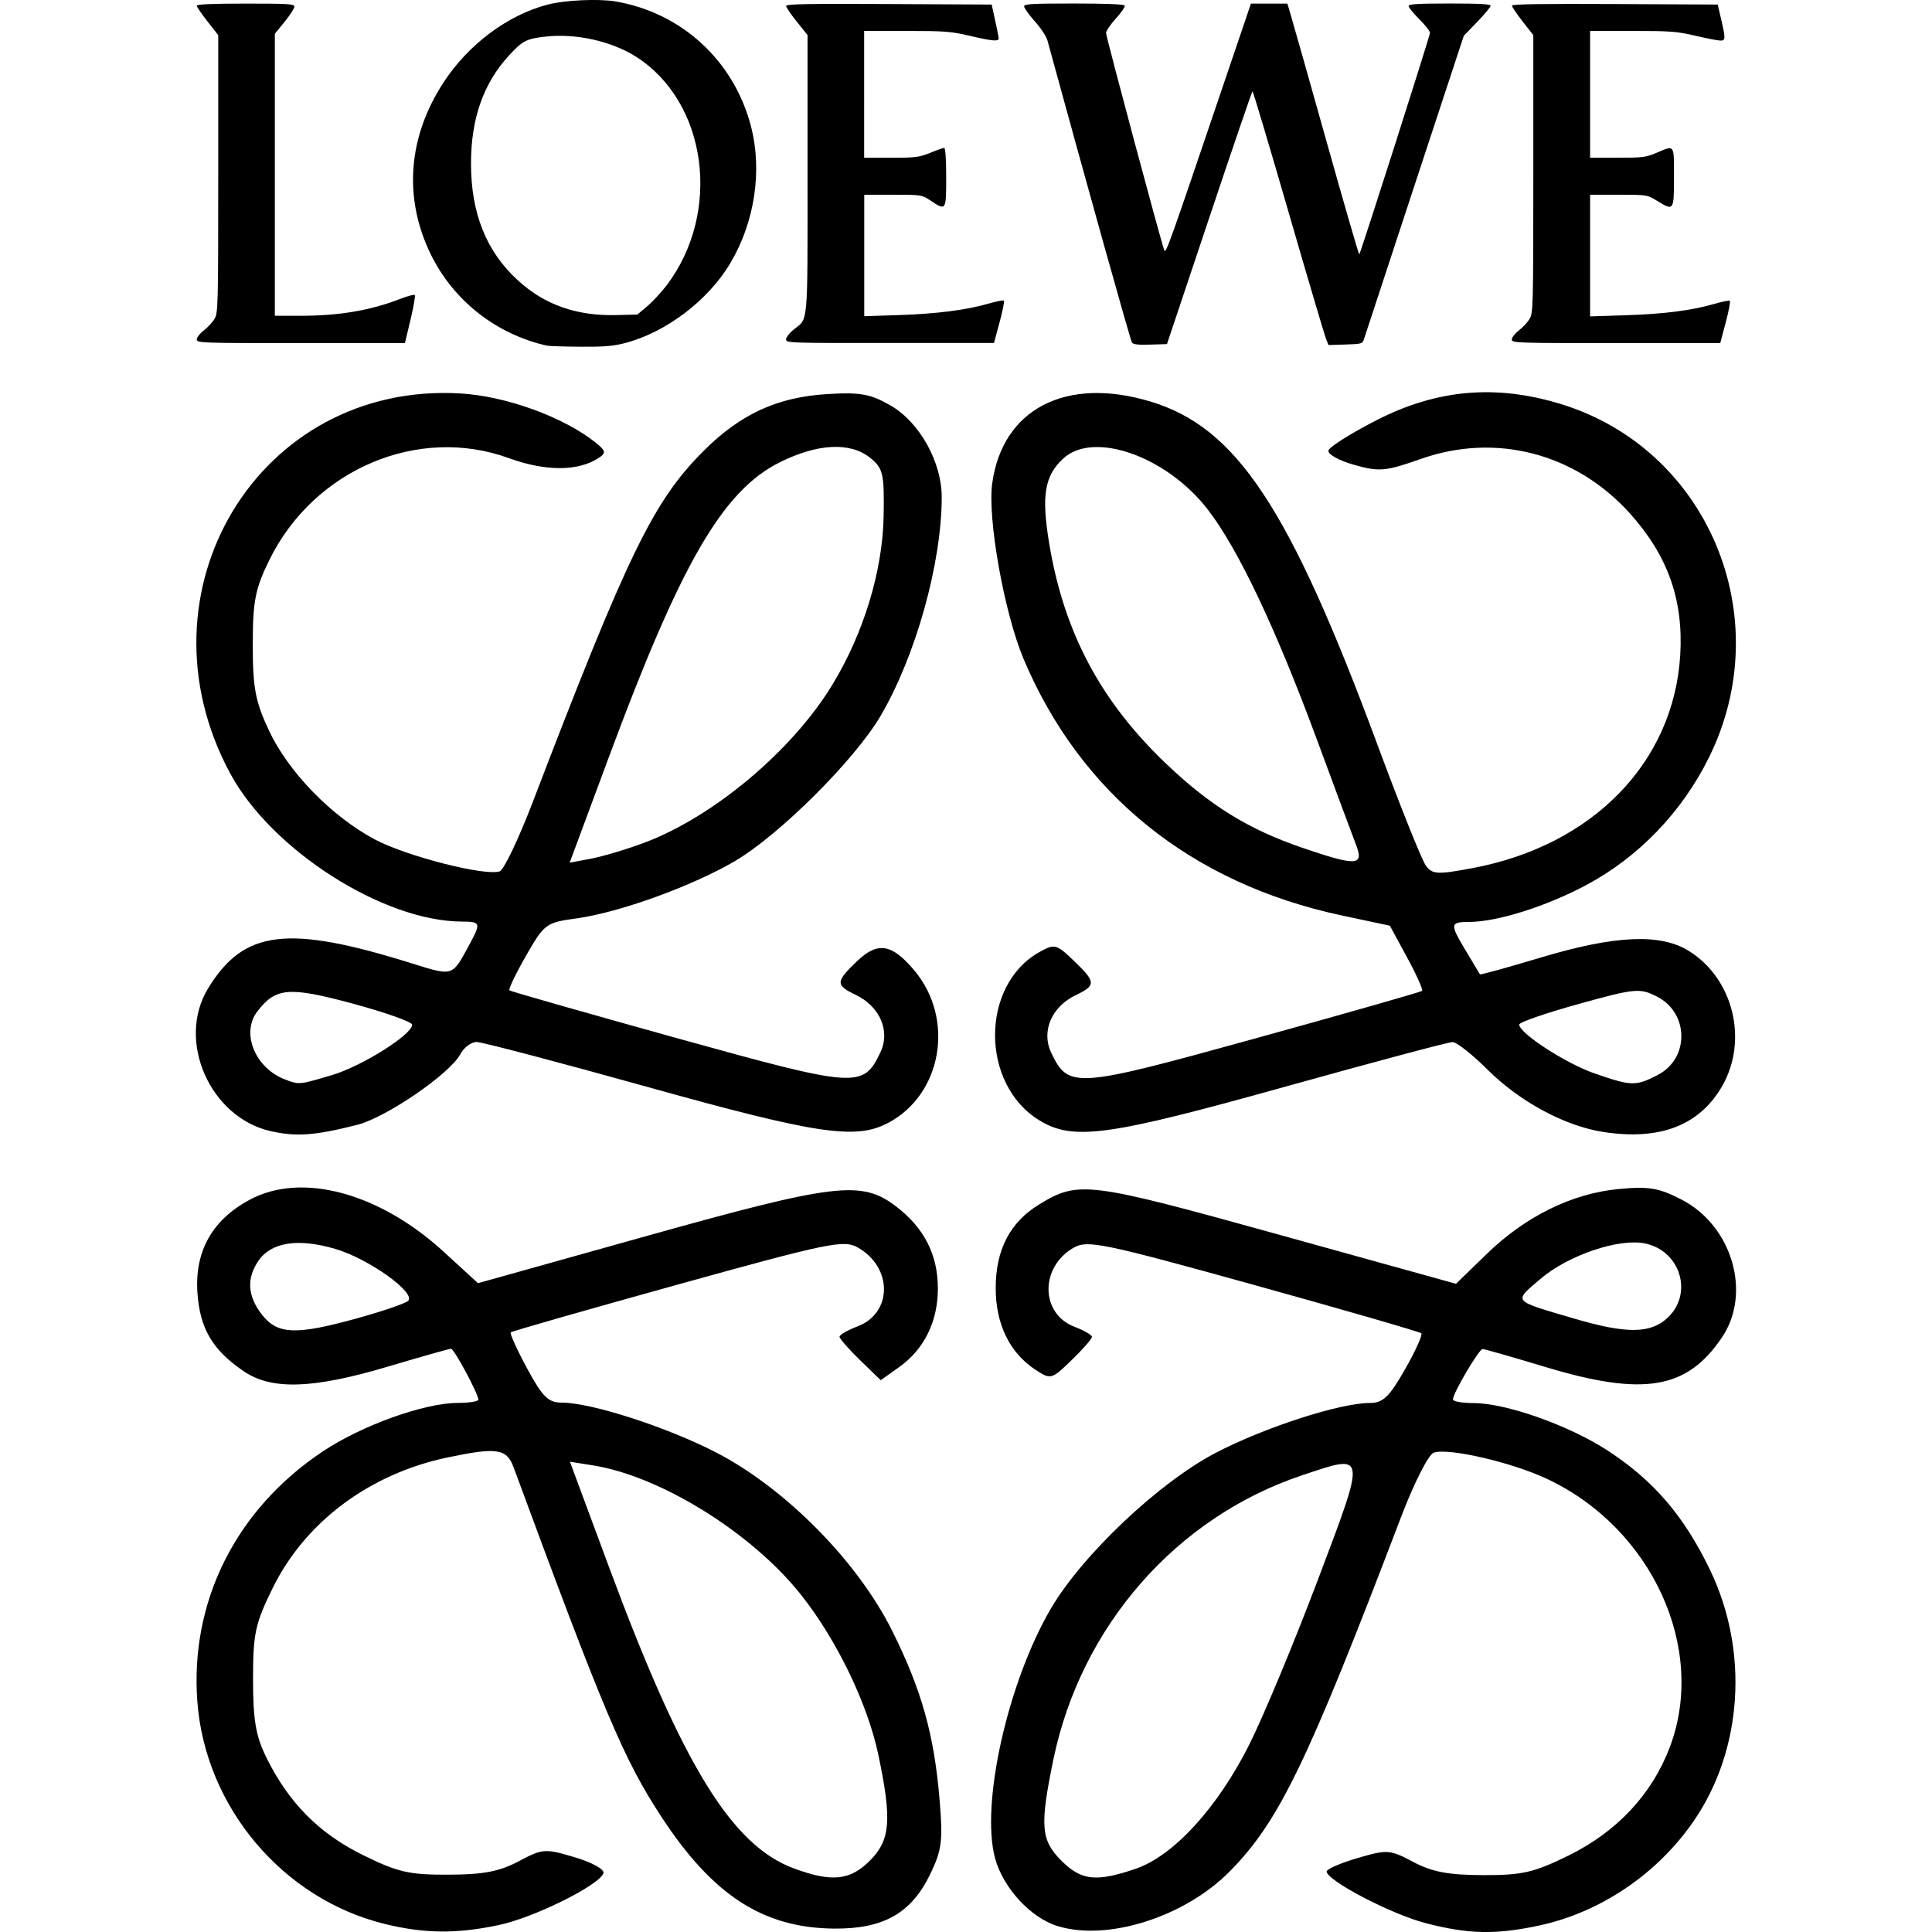 <svg xmlns="http://www.w3.org/2000/svg" viewBox="0 0 1757.4 2204.4" width="30" height="30"><path d="M215.9 2195.3C99.5 2167 10.8 2062.1 1.7 1941.8c-8.7-114.4 43.9-219.5 142.9-285.6 44.6-29.8 116.1-55.5 154.4-55.5 12.8 0 23.3-1.7 23.3-3.7 0-6.7-27.7-58.1-31.2-58.1-1.9 0-34.7 9.3-72.8 20.6-85 25.3-132 26.7-163.7 5.1-35.5-24.1-49.9-48.5-52.8-89-3.4-47.8 16.7-83.7 59.8-106.8 59.1-31.7 147.5-8 221.1 59.4l39.2 35.9 190.8-53.4c217.3-60.8 246.7-64.3 286.2-34.2 32.1 24.5 47.7 55.2 47.7 93.7 0 37.5-15.6 69.3-44 89.5l-21.2 15.1-23.5-22.8c-12.9-12.5-23.5-24.6-23.5-26.8 0-2.2 9.2-7.5 20.5-11.8 40.2-15.2 40.3-67.7 0-90.2-15.7-8.8-33.2-5.2-205.2 42.5-103.4 28.7-189.1 53.2-190.4 54.5-1.3 1.3 7.1 19.9 18.7 41.3 17.6 32.5 24.1 38.9 39.6 38.9 33.6 0 119.9 27.9 175.9 56.8 79.3 41 161.8 124.6 201.2 204 33.5 67.4 47.7 118.2 53.9 192.8 3.9 46.2 2.5 57.1-10.7 84.3-21.7 44.9-53.5 62.8-110.3 62.2-80.5-.9-137.8-38-196.3-127.3-42.9-65.4-65.2-118.2-168.8-399-7.9-21.5-19-23.1-75.6-11.2-88.8 18.7-162.1 73.4-199.2 148.8-20.1 40.8-22.5 52-22.5 104.2 0 46.8 3.1 64.8 15.5 89.9 25.2 51 60 86.2 109.9 110.7 39.7 19.6 52.8 22.6 97.5 22.4 39.8-.1 58.2-3.6 80.2-15.3 27.3-14.5 30-14.7 63.9-4.6 19.7 5.8 34.3 13.9 32.8 18.2-4.6 13.8-80.7 51.4-120.1 59.3-47.7 10.1-84.5 9.6-129-1.3zM769 2123c23.5-23.5 25.3-46.3 9.7-120.7-12.3-58.4-47.3-130.9-88.1-182.5-55.8-70.5-159.9-135.3-236.9-147.7l-26.9-4.3L471 1787c84.2 227.2 140.5 318.9 211.7 345 43 15.8 63.7 13.6 86.3-9zm-584.4-619c28.6-7.9 54.5-16.8 57.5-19.7 9.7-9.1-45.1-48.2-83-59.3-42.3-12.4-72.7-7.8-87.4 13.1-14.2 20.3-12.9 40.8 3.9 62.2 17.8 22.5 38.7 23.2 109 3.7zm798.8 693.7c-30.8-9.4-62.2-43.4-71.5-77.3-16.8-61.6 14.4-201 63.7-285.1 35.8-61.1 123.1-143.6 187.6-177.4 55.4-29 142-57.1 176-57.1 15.3 0 22.3-6.7 40.3-38.2 12-21 20.4-39.6 18.7-41.3-1.7-1.7-87.8-26.6-191.2-55.3-171.6-47.6-189.5-51.3-205.1-42.6-39.1 22-38.6 75.7.9 90.6 10.8 4.1 19.6 9.2 19.6 11.4 0 2.2-10.5 14.2-23.3 26.6-22.8 22.1-23.7 22.3-41.1 10.9-29.5-19.3-45.5-52.2-45.4-93.4 0-43.6 16.4-75.1 49.7-95.3 44.7-27.3 55.2-26 271.9 34.1l203.6 56.5 34.9-33.9c44.1-42.9 97.2-69.1 150.4-74.2 34.6-3.3 46.1-1.4 72 12 57.8 29.8 80.3 106.6 46.2 157.2-39.9 59.3-89.4 67.6-201.2 33.9-37.4-11.3-69.8-20.5-71.9-20.6-4.1-.1-33.9 50.4-33.9 57.5 0 2.3 10.5 4.2 23.3 4.2 37.1 0 108 25 152.5 53.7 52.8 34.2 87.8 74.8 117.7 137 44.4 92.4 37.1 205-18.8 286.2-41.7 60.6-106.8 104.5-177.2 119.4-49.1 10.4-80 9.7-128.6-2.9-39.1-10.1-113-48.7-113-59 0-2.7 15.9-9.6 35.4-15.3 33.8-9.9 36.7-9.7 63.5 4.5 21.5 11.4 40.2 14.9 79.7 15 44.7.1 57.8-2.9 97.5-22.4 55.4-27.3 95.3-70.1 115.6-124 42.2-112.3-20.4-249.1-139.8-305.5-40.5-19.2-114-36.1-129.9-30-5.9 2.3-22.2 34.4-36.4 71.5-107.7 282.6-139.9 349.3-196.5 406.5-51.3 51.7-138.9 79.5-195.9 62.1zm88.8-65.4c43.1-14.7 92.9-68.9 129.3-140.9 16-31.7 51.3-116.4 78.4-188.1 55.9-148 56.4-144.8-18-119.9-143.4 48-252.1 172.3-283.5 324.2-15.6 75.7-14.4 91.9 9.2 115.5 22.8 22.7 39.6 24.5 84.6 9.2zm607.1-628.8c29.2-27.4 14.8-75.8-25.2-84.6-29.8-6.6-88.3 13.2-120.2 40.5-30.7 26.3-32.6 24.1 37.8 44.8 60.5 17.9 88 17.7 107.6-.7zM85.6 1290.7c-69.5-15.6-108.1-103.2-71.7-162.9 40.8-66.9 90.5-73 232.5-28.6 47.5 14.8 45.8 15.4 65.7-21.5 13.4-24.8 13-26.1-8.8-26.2-89.8-.4-217-81.7-264.1-168.9-112-207.6 32.7-447 262.3-433.7 52.3 3 117.8 26.8 154.5 56 11.7 9.4 12.3 11.9 3.6 17.6-23.3 15.4-60.6 15.5-102.6.2C253.6 485 134.6 535.6 83.9 638.8c-16.3 33.1-19 47.2-19 97.1 0 49 3 64.7 18.5 97.7 22.1 47.1 71.1 97.6 120.4 124 36.1 19.3 127.2 42.6 143 36.5 4.7-1.8 21.3-36.7 37-77.5C493.2 630.9 522 571.8 579.4 514.4c41.8-41.8 83.9-61.2 140.2-64.7 38.3-2.4 50-.3 73.1 13 33 19 58.4 64.6 58.3 104.7-.1 75.6-29.8 181.4-69.8 249.5-29.5 50.2-115.2 135.6-166 165.5-48.4 28.5-132.3 58.9-181 65.5-34.7 4.7-36.6 6.2-57.4 42.4-11.8 20.6-20.4 38.5-19 39.7 1.3 1.2 87.1 25.6 190.6 54.4 206.1 57.2 212.8 57.7 232.6 16.4 11.6-24.1-.4-52.3-27.8-65.5-23.6-11.3-23.5-15 1.1-38.5 23.7-22.7 39.7-20.1 65.4 10.4 46.8 55.7 31.6 142.3-30.7 174.5-36.6 18.9-81.2 12.2-273-41.3-101.5-28.3-189.6-51.5-195.7-51.5-6.1 0-14.5 6.3-18.6 14-12 22.4-84.8 72.3-117.5 80.5-48.3 12.3-69.5 13.8-98.6 7.3zm69.6-64c34.1-10.1 91.6-46.2 91.6-57.5 0-3.2-30.9-14.1-68.6-24.3-72.1-19.4-87.1-18.1-108 9-19.2 24.9-2.4 65.4 32.4 78.1 15.4 5.8 15.5 5.7 52.6-5.3zm356.3-265.1C590.7 932 680.7 856.3 726.4 781c35.6-58.7 57.1-129.5 58.3-191.6.9-48.8-.5-55-15.2-66.9-22.6-18.4-60.1-16.6-103.3 5-65.1 32.4-113 115.2-195.5 337.7l-44.2 119.1 24.6-4.6c13.4-2.6 40.7-10.7 60.4-18.1zm1094 329.9c-44-6.9-95.3-34.7-132-71.3-17.2-17.2-35-31.2-39.7-31.2-4.7 0-91.5 23.2-193 51.5-200.8 56-239.9 61.3-278.4 37.8-67.4-41.1-67.4-154.1-.1-191.9 17.5-9.8 19.5-9.3 39.3 9.7 25.6 24.6 25.8 28.1 2.1 39.5-27.4 13.1-39.4 41.4-27.8 65.5 19.8 41.3 26.5 40.8 232.7-16.2 103.5-28.6 189.2-53.1 190.5-54.3 1.3-1.2-6.4-18.5-17.2-38.3l-19.6-36.1-55-11.7c-171.5-36.6-298.1-138.7-363-292.9-22-52.4-41.2-159.7-35.7-200 11.6-84.7 83.6-122.3 179.7-93.7 99 29.4 159.4 120.6 260.3 393 25.5 68.8 50.1 130.3 54.7 136.6 7.5 10.3 13.1 10.6 53.9 2.9C1593.8 964.6 1686 870 1693.6 748c3.9-63.3-14-113.9-57.3-162.1-61.8-68.7-152.9-92.5-238.5-62.3-40.4 14.2-47.4 14.9-76.2 6.8-17.5-4.9-30.6-12.3-29.3-16.5 1.3-4.2 26-19.7 54.9-34.5 68.6-35.1 135.7-41.1 209.6-18.6 168.3 51.1 249 243 169.6 403.5-30.8 62.3-80.4 113.8-140.1 145.6-45.8 24.4-101.2 41.8-132.9 42-22.8.1-23 1.9-4 33.6 8.2 13.7 15.3 25.5 15.7 26.2.4.8 31.6-7.8 69.2-19.1 84.9-25.5 136.5-27.8 169-7.7 50.6 31.3 68.1 101.1 38.6 153.6-25.9 45.5-71.2 63.2-136.4 53zm62.5-65c36.2-18.7 35.8-70.5-.7-89.3-19.6-10.1-25-9.6-89.1 8.2-37.6 10.4-68.3 21-68.3 23.6 0 9.9 53.2 44.4 85.8 55.7 42.4 14.7 47.2 14.8 72.3 1.8zm-344.2-262.4c-4-10.4-24.4-65.2-45.3-121.8-46.8-126.4-89.2-215.7-123.6-260.5-46.9-61.1-130.7-90.8-165.4-58.5-21.2 19.7-24.9 42.3-15.9 96.6 16.7 101 58.2 179.5 132.8 250.9 50.4 48.2 94.5 75.5 156.3 96.6 61.8 21.1 70.3 20.6 61.1-3.3zM400.6 394.4c-57.9-13-106.7-51.3-132.6-104.2C236.7 226 241.8 156.6 282.6 94c28.3-43.4 73.3-77 119-88.8 19.5-5.1 57.8-6.8 77-3.6 75.5 12.8 135 67.4 154.6 141.9 13.4 50.9 4.5 110.1-23.6 157.1-25.5 42.6-73.7 79-120.6 91-13.3 3.4-23.9 4.2-50.4 4-18.4-.1-35.5-.7-38-1.2zm114.4-45c6.2-5.2 16.3-16.2 22.5-24.3 62.7-83.4 45.9-208.5-35-260.2-28.2-18-68.9-27.1-104-23.1-21.2 2.4-25.9 4.8-40.9 21.1-29.5 32-43.7 72.2-43.7 123.8 0 56.6 17.5 100.3 53.4 133.1 30.5 28 67.3 40.9 112.7 39.7l23.7-.6 11.3-9.5zm553.1 41.6c-1.7-2.2-51.6-180.7-96.5-344.9-1.2-4.5-7.7-14.3-14.4-21.8S945 9.1 945 7.3c0-2.8 8.4-3.3 56.6-3.3 36.3 0 57.1.8 58.1 2.3.8 1.3-3.7 7.9-9.9 14.7-6.2 6.8-11.3 14.3-11.3 16.6 0 4.4 63.2 240.2 66.4 247.9 1.9 4.5 4.9-4.2 70.4-197.4l28.5-84h41.6l4.1 13.9c2.3 7.7 20.6 72.2 40.6 143.5s36.8 129.2 37.3 128.8c1.6-1.6 80.7-249.4 80.7-252.8 0-1.9-5.5-9-12.2-15.6-6.7-6.7-12.2-13.4-12.2-15 0-2.2 10.2-2.9 46.8-2.9 34.3 0 46.8.7 46.8 2.6 0 1.4-6.9 9.7-15.3 18.4l-15.3 15.8-56.1 170.3c-30.8 93.6-56.8 172.8-57.8 175.8-1.6 5.3-2.6 5.6-21.1 6.2l-19.4.6-2.9-7.3c-1.6-4-20.9-69.2-42.8-144.8-21.9-75.6-40.3-137.4-41-137.4-.6 0-22.8 64.9-49.3 144.1L1108 392.6l-18.9.6c-13.3.5-19.4-.2-21-2.2zM1 387.3c0-2.3 3.6-6.9 8-10.3 4.4-3.3 9.9-9.2 12.2-13.1 4.1-6.7 4.3-13.4 4.3-165.4V40.1L13.3 24.5C6.5 15.9 1 7.8 1 6.5c0-1.6 17.5-2.4 55.7-2.4 48.9 0 55.7.4 55.7 3.5 0 1.9-5 9.7-11.1 17.2L90.1 38.5v321.8h29.5c44 0 79.7-6.1 113.6-19.3 8.3-3.2 15.7-5.2 16.6-4.4.8.8-1.4 13.5-4.9 28.2l-6.4 26.7H119.7C5 391.5 1 391.3 1 387.3zm672.4-.1c0-2.3 4-7.5 9-11.4 16.5-13.1 15.5-2 15.5-177.8V40l-12.2-15.2c-6.7-8.3-12.2-16.4-12.2-18 0-2.2 24.2-2.7 117.2-2.2l117.3.6 3.9 17.8c2.2 9.8 4 19.1 4.1 20.6.2 4-6.8 3.4-33.3-2.8-21-4.9-28.2-5.5-71.8-5.5h-48.4V180h30.8c27.7 0 32.2-.6 44.5-5.6 7.5-3.1 14.7-5.6 16-5.6 1.4 0 2.3 12.2 2.3 33.4 0 38.3-.1 38.5-17.8 26.7-10-6.6-10.1-6.7-42.9-6.7h-32.8v138.6l39.5-1.3c43.1-1.4 77.2-5.8 102.4-13.1 8.9-2.6 16.8-4.1 17.5-3.4.7.7-1.5 11.9-5 24.8l-6.4 23.5H792.1c-115.5.2-118.7 0-118.7-4.1zm828.1.1c0-2.3 3.6-6.9 8-10.3 4.4-3.3 9.9-9.2 12.2-13.1 4.1-6.7 4.3-13.4 4.3-165.4V40.1l-12.2-15.6c-6.7-8.6-12.2-16.7-12.2-18.1 0-1.7 34.3-2.2 117.4-1.8l117.4.6 3.9 16.7c5.2 22.4 5.1 24.5-.9 24.4-2.8 0-15.5-2.5-28.4-5.5-21-4.9-28.2-5.5-71.8-5.5h-48.4V180h31.2c28.3 0 32.5-.5 44.5-5.6 21.1-8.9 20-10.4 20 27.8 0 38.6-.1 38.7-19.7 26.7-10.8-6.6-11.1-6.7-43.4-6.7h-32.6V361l40.6-1.3c44.1-1.4 76-5.6 101.3-13 8.9-2.6 16.8-4.2 17.6-3.4.8.8-1.4 11.9-4.8 24.8l-6.2 23.4h-118.8c-115 0-119-.2-119-4.2z"/></svg>